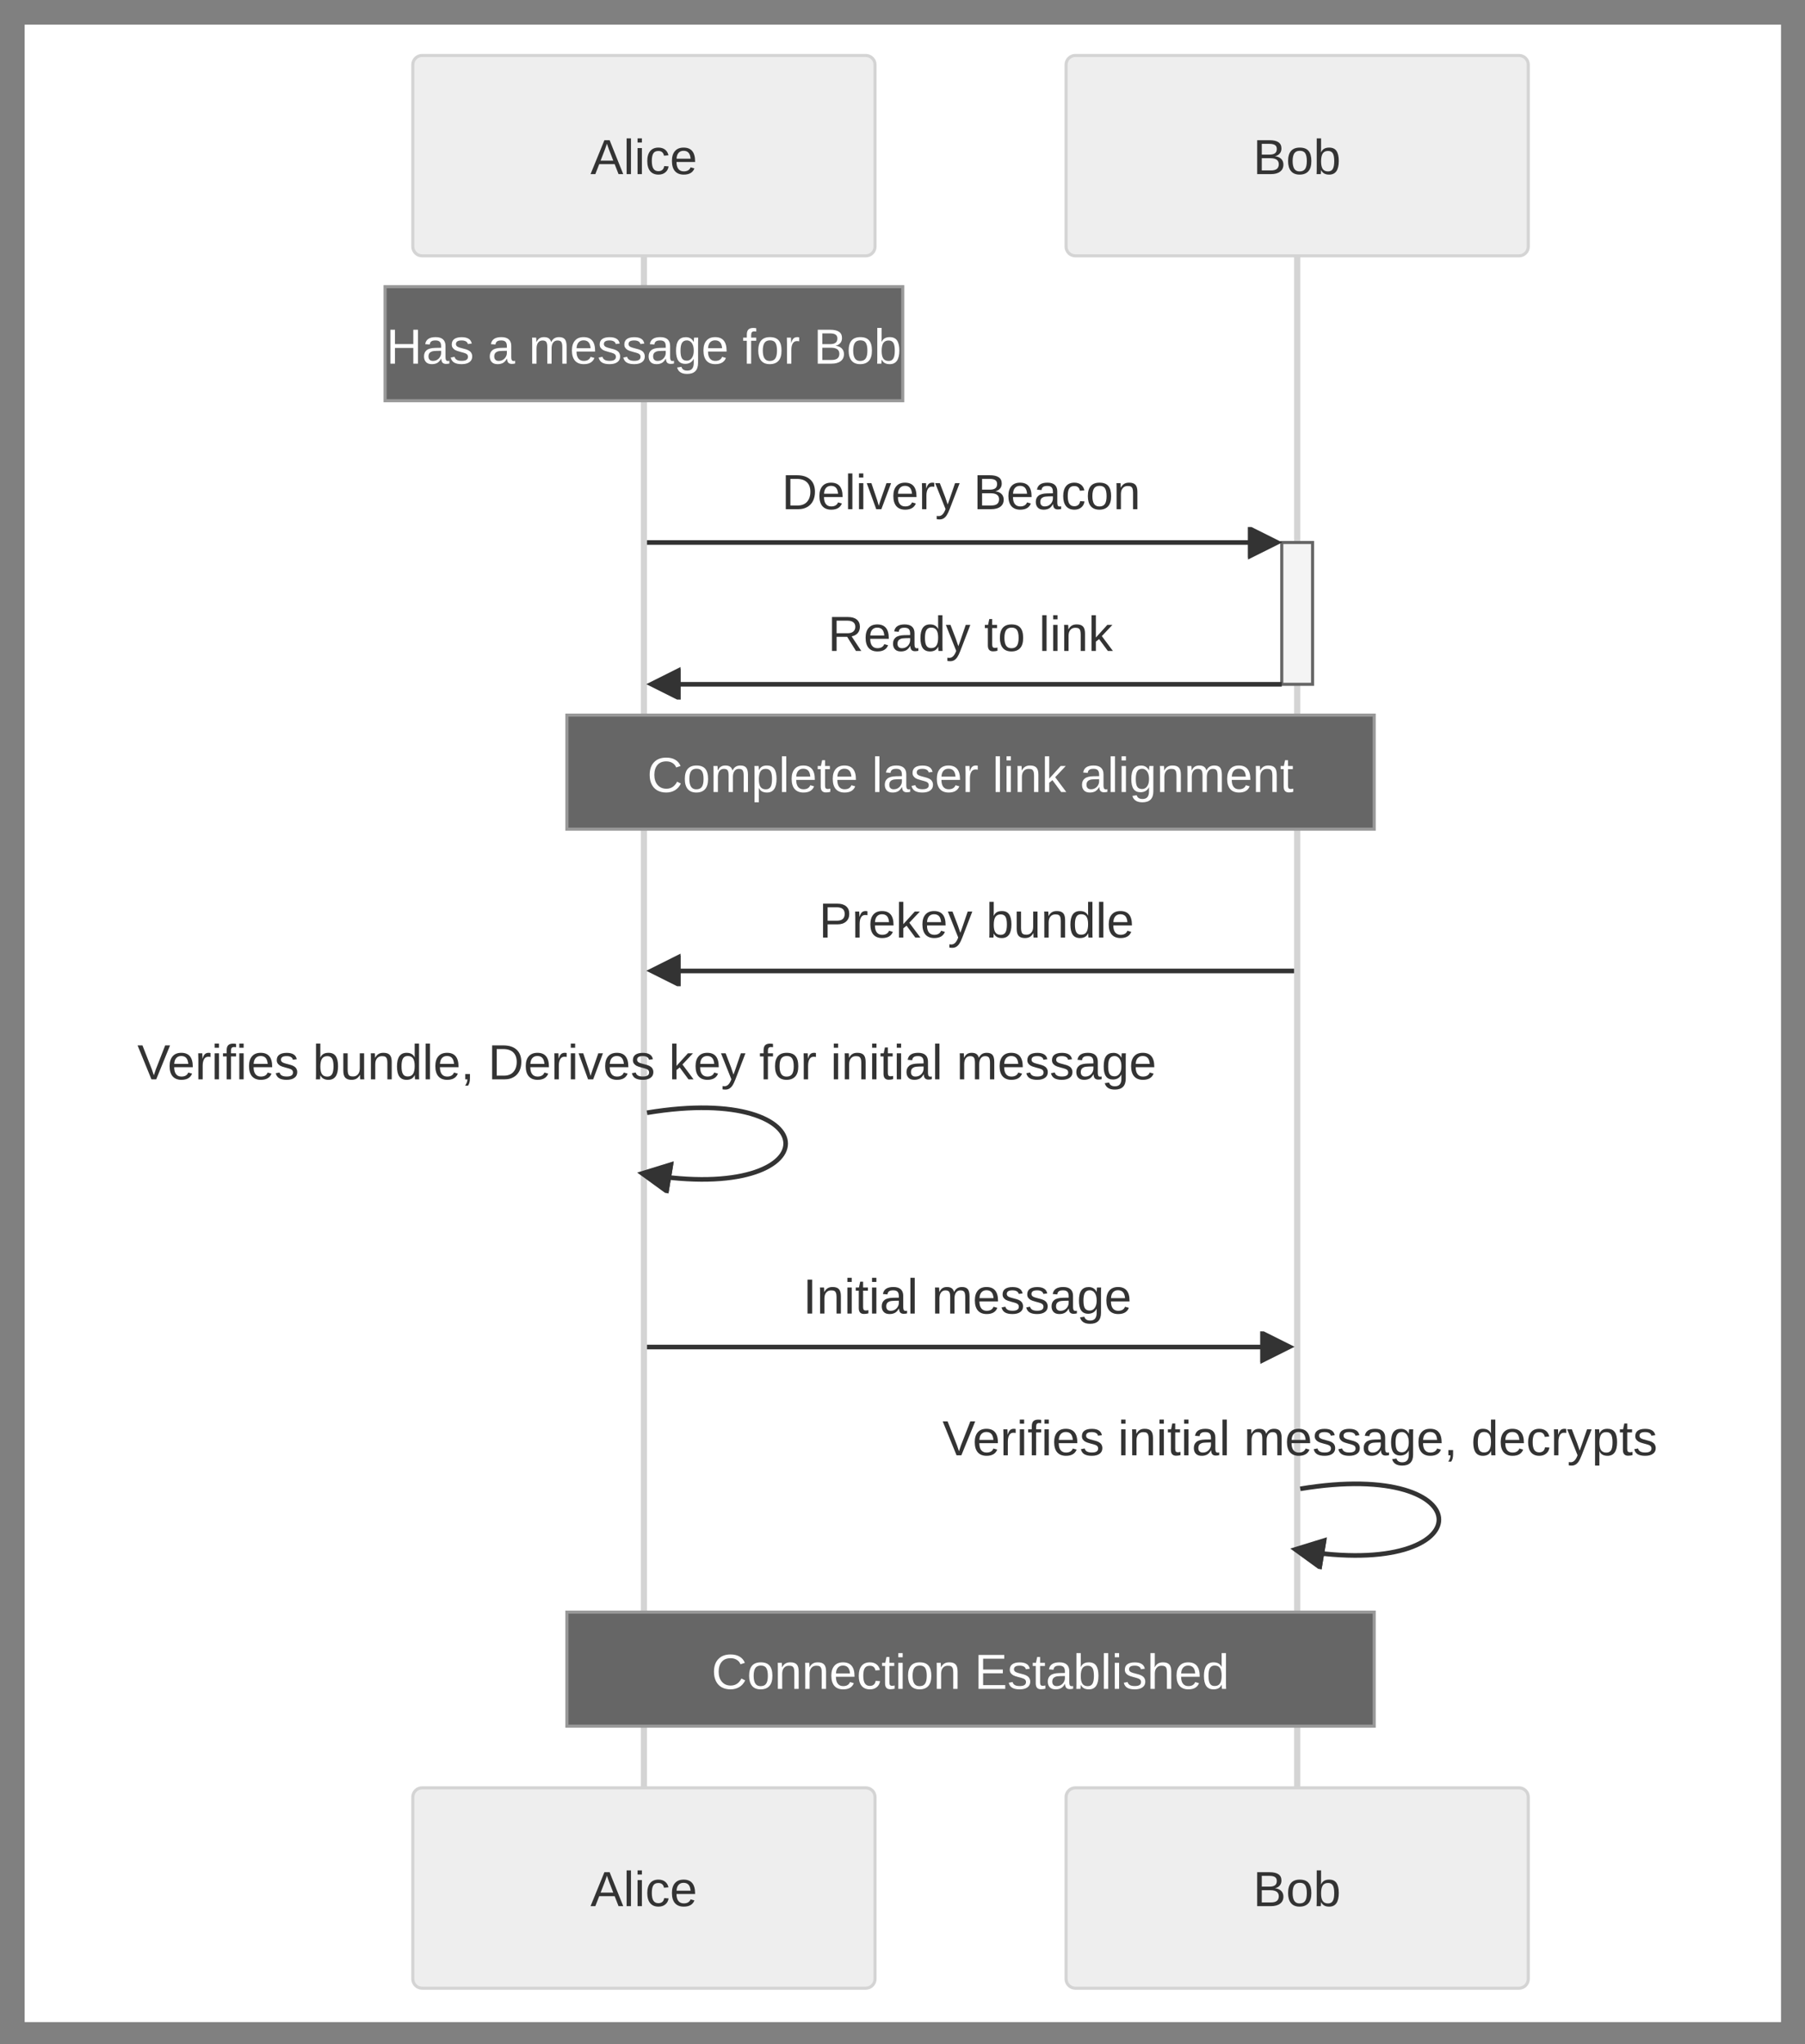 <svg xmlns="http://www.w3.org/2000/svg" xmlns:xlink="http://www.w3.org/1999/xlink" version="1.1" width="439.92pt" height="498pt" viewBox="0 0 439.92 498">
<rect x="0" y="0" width="439.92" height="498" fill="#808080" stroke="none"/>
<defs>
<clipPath id="clip_1">
<path transform="matrix(.24,0,0,.24,0,0)" d="M0 0H1833.333V2074.232H0Z" fill-rule="evenodd"/>
</clipPath>
<clipPath id="clip_2">
<path transform="matrix(.24,0,0,.24,0,0)" d="M25.028 25.028H1808.305V2052.332H25.028Z" fill-rule="evenodd"/>
</clipPath>
<path id="font_3_37" d="M.614 .194C.614 .133 .592 .085 .547 .051 .503 .017 .441 0 .361 0H.082V.688H.332C.493 .688 .574 .633 .574 .521 .574 .48 .563 .446 .54 .419 .517 .391 .485 .372 .443 .363 .498 .356 .54 .338 .57 .308 .599 .278 .614 .24 .614 .194M.48 .51C.48 .547 .468 .574 .442 .59 .417 .606 .38 .614 .332 .614H.175V.396H.332C.382 .396 .419 .405 .444 .424 .468 .442 .48 .471 .48 .51M.52 .201C.52 .282 .463 .323 .349 .323H.175V.075H.356C.413 .075 .455 .085 .481 .106 .507 .128 .52 .159 .52 .201Z"/>
<path id="font_3_82" d="M.514 .265C.514 .172 .494 .103 .453 .058 .412 .013 .353-.01 .276-.01 .199-.01 .14 .014 .101 .061 .062 .108 .042 .176 .042 .265 .042 .447 .121 .538 .279 .538 .36 .538 .419 .516 .457 .471 .495 .427 .514 .358 .514 .265M.422 .265C.422 .338 .411 .391 .389 .424 .368 .457 .331 .473 .28 .473 .229 .473 .192 .456 .169 .423 .146 .389 .134 .336 .134 .265 .134 .195 .146 .143 .168 .108 .191 .073 .226 .055 .275 .055 .328 .055 .365 .072 .388 .106 .411 .14 .422 .193 .422 .265Z"/>
<path id="font_3_69" d="M.514 .267C.514 .082 .449-.01 .32-.01 .28-.01 .247-.003 .22 .012 .193 .026 .172 .05 .155 .082H.154C.154 .072 .154 .057 .152 .036 .151 .015 .15 .003 .149 0H.064C.066 .018 .067 .054 .067 .109V.725H.155V.518C.155 .497 .155 .472 .153 .443H.155C.172 .477 .193 .501 .22 .516 .247 .531 .28 .538 .32 .538 .387 .538 .436 .516 .467 .471 .498 .426 .514 .358 .514 .267M.422 .264C.422 .338 .412 .39 .393 .422 .373 .454 .341 .47 .297 .47 .248 .47 .212 .453 .189 .419 .167 .386 .155 .332 .155 .258 .155 .189 .166 .138 .188 .105 .211 .072 .247 .055 .296 .055 .341 .055 .373 .072 .392 .104 .412 .137 .422 .19 .422 .264Z"/>
<path id="font_3_36" d="M.57 0 .491 .202H.178L.099 0H.002L.283 .688H.389L.665 0H.57M.334 .618 .33 .604C.322 .577 .31 .543 .294 .5L.206 .274H.463L.375 .501C.366 .524 .357 .549 .348 .578L.334 .618Z"/>
<path id="font_3_79" d="M.067 0V.725H.155V0H.067Z"/>
<path id="font_3_76" d="M.067 .641V.725H.155V.641H.067M.067 0V.528H.155V0H.067Z"/>
<path id="font_3_70" d="M.134 .267C.134 .196 .145 .144 .167 .11 .19 .076 .223 .06 .268 .06 .299 .06 .325 .068 .346 .085 .367 .102 .38 .128 .385 .163L.474 .157C.467 .106 .445 .066 .409 .036 .372 .005 .326-.01 .27-.01 .196-.01 .14 .014 .101 .06 .062 .107 .042 .175 .042 .265 .042 .354 .062 .421 .101 .468 .14 .515 .196 .538 .269 .538 .323 .538 .368 .524 .404 .496 .439 .468 .462 .43 .471 .381L.38 .374C.376 .403 .364 .426 .346 .443 .327 .461 .301 .469 .267 .469 .22 .469 .186 .454 .166 .423 .145 .392 .134 .34 .134 .267Z"/>
<path id="font_3_72" d="M.135 .246C.135 .185 .147 .139 .172 .106 .197 .073 .234 .056 .282 .056 .32 .056 .351 .064 .374 .079 .397 .095 .412 .114 .42 .138L.498 .116C.466 .032 .394-.01 .282-.01 .204-.01 .145 .014 .104 .06 .063 .107 .042 .176 .042 .268 .042 .355 .063 .422 .104 .468 .145 .515 .203 .538 .279 .538 .434 .538 .512 .445 .512 .258V.246H.135M.421 .313C.416 .369 .402 .409 .378 .435 .355 .46 .321 .473 .277 .473 .235 .473 .201 .459 .176 .431 .151 .402 .138 .363 .136 .313H.421Z"/>
<path id="font_3_43" d="M.547 0V.319H.175V0H.082V.688H.175V.397H.547V.688H.641V0H.547Z"/>
<path id="font_3_68" d="M.202-.01C.149-.01 .109 .004 .083 .032 .056 .06 .042 .099 .042 .147 .042 .202 .06 .244 .096 .273 .132 .303 .19 .318 .271 .32L.389 .322V.351C.389 .394 .38 .425 .362 .443 .344 .462 .315 .471 .276 .471 .236 .471 .208 .465 .19 .451 .172 .438 .161 .417 .158 .388L.066 .396C.081 .491 .152 .538 .278 .538 .344 .538 .394 .523 .428 .492 .461 .462 .478 .418 .478 .36V.133C.478 .107 .481 .087 .488 .074 .495 .061 .508 .054 .527 .054 .536 .054 .545 .055 .556 .058V.003C.534-.002 .511-.005 .488-.005 .456-.005 .432 .004 .417 .021 .402 .038 .394 .065 .392 .101H.389C.367 .061 .341 .032 .311 .015 .281-.001 .245-.01 .202-.01M.222 .056C.254 .056 .283 .063 .308 .078 .333 .093 .353 .113 .367 .138 .382 .164 .389 .19 .389 .217V.261L.293 .259C.252 .258 .22 .254 .199 .246 .178 .238 .161 .226 .15 .21 .139 .194 .133 .172 .133 .146 .133 .117 .141 .095 .156 .08 .171 .064 .194 .056 .222 .056Z"/>
<path id="font_3_86" d="M.464 .146C.464 .096 .445 .058 .407 .031 .37 .004 .317-.01 .25-.01 .184-.01 .133 .001 .097 .023 .062 .044 .039 .078 .028 .124L.105 .139C.113 .111 .128 .09 .152 .077 .175 .064 .208 .057 .25 .057 .294 .057 .327 .064 .347 .078 .368 .091 .378 .112 .378 .139 .378 .16 .371 .177 .357 .19 .343 .203 .319 .214 .288 .222L.225 .239C.174 .252 .138 .265 .117 .277 .096 .29 .079 .305 .067 .323 .055 .341 .049 .363 .049 .389 .049 .437 .066 .474 .1 .499 .135 .524 .185 .537 .25 .537 .309 .537 .355 .527 .389 .506 .424 .486 .445 .453 .455 .408L.375 .398C.371 .421 .358 .439 .336 .452 .315 .464 .286 .471 .25 .471 .211 .471 .181 .465 .163 .453 .144 .441 .134 .422 .134 .398 .134 .383 .138 .37 .146 .361 .154 .351 .165 .343 .181 .336 .196 .329 .228 .319 .277 .307 .324 .296 .357 .285 .378 .275 .398 .265 .415 .254 .427 .242 .438 .23 .448 .216 .454 .2 .461 .184 .464 .166 .464 .146Z"/>
<path id="font_3_3" d="M0 0Z"/>
<path id="font_3_80" d="M.375 0V.335C.375 .386 .368 .421 .354 .441 .34 .46 .315 .47 .278 .47 .241 .47 .211 .456 .189 .427 .168 .399 .157 .358 .157 .306V0H.069V.416C.069 .477 .068 .515 .066 .528H.149C.15 .527 .15 .522 .15 .515 .151 .508 .151 .5 .152 .49 .152 .481 .153 .464 .153 .438H.155C.174 .475 .195 .501 .22 .516 .244 .531 .274 .538 .309 .538 .349 .538 .381 .53 .404 .514 .427 .498 .444 .473 .453 .438H.454C.472 .473 .494 .499 .52 .515 .546 .53 .577 .538 .614 .538 .668 .538 .706 .524 .731 .495 .755 .466 .767 .418 .767 .352V0H.68V.335C.68 .386 .673 .421 .659 .441 .645 .46 .62 .47 .583 .47 .545 .47 .515 .456 .494 .427 .473 .399 .462 .359 .462 .306V0H.375Z"/>
<path id="font_3_74" d="M.268-.208C.21-.208 .164-.197 .13-.174 .096-.151 .074-.119 .064-.078L.152-.065C.158-.089 .171-.108 .191-.121 .211-.135 .237-.141 .27-.141 .358-.141 .401-.09 .401 .013V.098H.4C.384 .064 .361 .039 .332 .022 .303 .005 .269-.004 .23-.004 .166-.004 .118 .018 .088 .061 .057 .104 .042 .171 .042 .263 .042 .357 .058 .426 .091 .47 .124 .515 .174 .537 .24 .537 .278 .537 .31 .529 .338 .511 .365 .494 .386 .47 .401 .438H.402C.402 .448 .403 .465 .404 .489 .406 .513 .407 .526 .408 .528H.492C.49 .511 .489 .474 .489 .419V.015C.489-.134 .415-.208 .268-.208M.401 .264C.401 .307 .396 .344 .384 .376 .372 .407 .356 .431 .334 .447 .313 .463 .289 .472 .262 .472 .217 .472 .184 .455 .164 .423 .143 .39 .133 .337 .133 .264 .133 .192 .142 .14 .162 .108 .181 .077 .214 .061 .26 .061 .288 .061 .312 .069 .334 .085 .355 .102 .372 .125 .384 .156 .396 .186 .401 .222 .401 .264Z"/>
<path id="font_3_73" d="M.176 .464V0H.088V.464H.014V.528H.088V.588C.088 .636 .099 .671 .12 .692 .141 .713 .174 .724 .217 .724 .242 .724 .262 .722 .279 .718V.651C.265 .653 .252 .655 .24 .655 .218 .655 .201 .649 .191 .638 .181 .626 .176 .606 .176 .576V.528H.279V.464H.176Z"/>
<path id="font_3_85" d="M.069 0V.405C.069 .442 .068 .483 .066 .528H.149C.152 .468 .153 .432 .153 .42H.155C.169 .466 .185 .497 .204 .513 .222 .53 .248 .538 .281 .538 .292 .538 .304 .536 .316 .533V.453C.305 .456 .289 .458 .27 .458 .233 .458 .205 .442 .186 .41 .167 .379 .157 .334 .157 .275V0H.069Z"/>
<path id="font_3_38" d="M.387 .622C.311 .622 .251 .598 .209 .549 .167 .5 .146 .432 .146 .347 .146 .263 .168 .195 .212 .144 .256 .093 .315 .067 .391 .067 .487 .067 .559 .115 .608 .21L.684 .172C.656 .113 .616 .068 .565 .037 .513 .006 .454-.01 .386-.01 .317-.01 .257 .005 .206 .033 .156 .062 .117 .103 .091 .157 .064 .211 .051 .274 .051 .347 .051 .457 .08 .543 .14 .605 .199 .667 .281 .698 .386 .698 .459 .698 .52 .684 .569 .655 .618 .627 .655 .584 .678 .528L.589 .499C.573 .539 .548 .569 .512 .59 .477 .612 .435 .622 .387 .622Z"/>
<path id="font_3_83" d="M.514 .267C.514 .082 .449-.01 .32-.01 .238-.01 .184 .021 .156 .082H.153C.155 .08 .155 .052 .155-.001V-.208H.067V.42C.067 .475 .066 .511 .064 .528H.149C.15 .527 .15 .522 .151 .514 .152 .507 .152 .494 .153 .478 .154 .461 .154 .45 .154 .444H.156C.172 .476 .193 .5 .218 .515 .244 .531 .278 .538 .32 .538 .385 .538 .434 .516 .466 .473 .498 .429 .514 .36 .514 .267M.422 .265C.422 .339 .412 .391 .392 .423 .372 .454 .341 .47 .297 .47 .263 .47 .235 .463 .216 .448 .196 .434 .181 .411 .171 .38 .16 .348 .155 .308 .155 .258 .155 .189 .166 .137 .188 .105 .211 .072 .247 .055 .296 .055 .34 .055 .372 .071 .392 .103 .412 .135 .422 .189 .422 .265Z"/>
<path id="font_3_87" d="M.271 .004C.242-.004 .212-.008 .182-.008 .111-.008 .076 .032 .076 .112V.464H.015V.528H.08L.105 .646H.164V.528H.262V.464H.164V.131C.164 .105 .168 .088 .177 .077 .185 .067 .199 .062 .22 .062 .231 .062 .248 .064 .271 .069V.004Z"/>
<path id="font_3_81" d="M.403 0V.335C.403 .37 .399 .397 .393 .416 .386 .435 .375 .449 .36 .458 .345 .466 .323 .47 .294 .47 .252 .47 .218 .456 .194 .427 .169 .398 .157 .358 .157 .306V0H.069V.416C.069 .477 .068 .515 .066 .528H.149C.15 .527 .15 .522 .15 .515 .151 .508 .151 .5 .152 .49 .152 .481 .153 .464 .153 .438H.155C.175 .474 .198 .5 .225 .515 .251 .531 .284 .538 .324 .538 .382 .538 .424 .524 .451 .495 .478 .466 .491 .418 .491 .352V0H.403Z"/>
<path id="font_3_78" d="M.398 0 .22 .241 .155 .188V0H.067V.725H.155V.272L.387 .528H.49L.276 .301 .501 0H.398Z"/>
<path id="font_3_40" d="M.082 0V.688H.604V.612H.175V.392H.575V.316H.175V.076H.624V0H.082Z"/>
<path id="font_3_75" d="M.155 .438C.174 .472 .196 .498 .223 .514 .249 .53 .283 .538 .324 .538 .381 .538 .423 .524 .45 .495 .478 .467 .491 .419 .491 .352V0H.403V.335C.403 .372 .399 .4 .393 .418 .386 .436 .375 .449 .359 .458 .343 .466 .322 .47 .294 .47 .253 .47 .219 .456 .195 .427 .17 .399 .157 .36 .157 .312V0H.069V.725H.157V.536C.157 .516 .157 .496 .156 .475 .154 .453 .154 .441 .153 .438H.155Z"/>
<path id="font_3_71" d="M.401 .085C.385 .051 .363 .027 .336 .012 .309-.002 .276-.01 .236-.01 .17-.01 .121 .013 .089 .058 .058 .103 .042 .171 .042 .262 .042 .446 .107 .538 .236 .538 .276 .538 .31 .531 .336 .516 .363 .501 .385 .478 .401 .446H.402L.401 .505V.725H.489V.109C.489 .054 .49 .018 .492 0H.408C.407 .005 .406 .017 .405 .036 .403 .055 .403 .071 .403 .085H.401M.134 .265C.134 .191 .144 .138 .164 .106 .183 .074 .215 .058 .259 .058 .309 .058 .345 .075 .367 .11 .39 .144 .401 .198 .401 .271 .401 .34 .39 .392 .367 .424 .345 .457 .309 .473 .26 .473 .215 .473 .184 .457 .164 .424 .144 .391 .134 .338 .134 .265Z"/>
<path id="font_3_39" d="M.674 .351C.674 .28 .66 .218 .633 .165 .605 .112 .566 .071 .515 .043 .464 .014 .406 0 .339 0H.082V.688H.31C.426 .688 .516 .659 .579 .601 .643 .542 .674 .459 .674 .351M.581 .351C.581 .437 .557 .502 .51 .547 .464 .591 .396 .614 .308 .614H.175V.075H.329C.379 .075 .423 .086 .462 .108 .5 .13 .529 .162 .55 .204 .57 .245 .581 .295 .581 .351Z"/>
<path id="font_3_89" d="M.299 0H.195L.003 .528H.097L.213 .185C.218 .172 .229 .133 .247 .069L.264 .126 .283 .184 .403 .528H.497L.299 0Z"/>
<path id="font_3_92" d="M.093-.208C.069-.208 .049-.206 .033-.203V-.137C.045-.139 .059-.14 .074-.14 .128-.14 .172-.099 .204-.019L.212 .002 .002 .528H.096L.208 .236C.209 .232 .211 .226 .213 .22 .216 .214 .223 .192 .235 .156 .248 .12 .254 .1 .255 .096L.29 .192 .405 .528H.498L.295 0C.273-.056 .253-.098 .234-.126 .215-.154 .194-.174 .171-.188 .148-.201 .122-.208 .093-.208Z"/>
<clipPath id="clip_4">
<path transform="matrix(.24,0,0,.24,0,0)" d="M1267.378 534.983H1304.92V572.526H1267.378Z" fill-rule="evenodd"/>
</clipPath>
<clipPath id="clip_5">
<path transform="matrix(.24,0,0,.24,0,0)" d="M25.028 25.028H1808.305V2052.332H25.028Z" fill-rule="evenodd"/>
</clipPath>
<path id="font_3_53" d="M.568 0 .39 .286H.175V0H.082V.688H.406C.483 .688 .543 .671 .585 .636 .627 .602 .648 .553 .648 .491 .648 .44 .634 .397 .604 .362 .574 .328 .533 .306 .48 .296L.676 0H.568M.555 .49C.555 .531 .541 .561 .514 .582 .487 .603 .448 .614 .396 .614H.175V.359H.4C.45 .359 .488 .371 .514 .394 .541 .417 .555 .449 .555 .49Z"/>
<clipPath id="clip_6">
<path transform="matrix(.24,0,0,.24,0,0)" d="M0 0H1833.333V2074.232H0Z"/>
</clipPath>
<clipPath id="clip_7">
<path transform="matrix(.24,0,0,.24,0,0)" d="M25.028 25.028H1808.305V2052.332H25.028Z"/>
</clipPath>
<clipPath id="clip_8">
<path transform="matrix(.24,0,0,.24,0,0)" d="M653.555 672.639H691.098V710.182H653.555Z"/>
</clipPath>
<clipPath id="clip_9">
<path transform="matrix(.24,0,0,.24,0,0)" d="M25.028 25.028H1808.305V2052.332H25.028Z" fill-rule="evenodd"/>
</clipPath>
<path id="font_3_51" d="M.614 .481C.614 .416 .593 .364 .551 .326 .508 .287 .45 .268 .377 .268H.175V0H.082V.688H.372C.449 .688 .508 .67 .551 .634 .593 .598 .614 .547 .614 .481M.521 .48C.521 .569 .467 .614 .36 .614H.175V.342H.364C.468 .342 .521 .388 .521 .48Z"/>
<path id="font_3_88" d="M.153 .528V.193C.153 .159 .157 .132 .164 .112 .17 .093 .181 .079 .196 .071 .211 .062 .233 .058 .262 .058 .305 .058 .338 .073 .362 .102 .387 .131 .399 .171 .399 .222V.528H.487V.113C.487 .051 .488 .014 .49 0H.407C.406 .002 .406 .006 .406 .013 .405 .02 .405 .029 .405 .038 .404 .047 .403 .065 .403 .09H.401C.381 .054 .358 .028 .331 .013 .305-.002 .272-.01 .232-.01 .174-.01 .132 .005 .105 .033 .078 .062 .065 .11 .065 .176V.528H.153Z"/>
<clipPath id="clip_10">
<path transform="matrix(.24,0,0,.24,0,0)" d="M0 0H1833.333V2074.232H0Z"/>
</clipPath>
<clipPath id="clip_11">
<path transform="matrix(.24,0,0,.24,0,0)" d="M25.028 25.028H1808.305V2052.332H25.028Z"/>
</clipPath>
<clipPath id="clip_12">
<path transform="matrix(.24,0,0,.24,0,0)" d="M653.555 963.595H691.098V1001.138H653.555Z"/>
</clipPath>
<clipPath id="clip_13">
<path transform="matrix(.24,0,0,.24,0,0)" d="M25.028 25.028H1808.305V2052.332H25.028Z" fill-rule="evenodd"/>
</clipPath>
<path id="font_3_57" d="M.382 0H.285L.004 .688H.103L.293 .204 .334 .082 .375 .204 .564 .688H.663L.382 0Z"/>
<path id="font_3_15" d="M.188 .107V.025C.188-.009 .185-.038 .179-.061 .173-.085 .163-.107 .15-.128H.09C.12-.084 .136-.041 .136 0H.093V.107H.188Z"/>
<clipPath id="clip_14">
<path transform="matrix(.24,0,0,.24,0,0)" d="M0 0H1833.333V2074.232H0Z"/>
</clipPath>
<clipPath id="clip_15">
<path transform="matrix(.24,0,0,.24,0,0)" d="M25.028 25.028H1808.305V2052.332H25.028Z"/>
</clipPath>
<clipPath id="clip_16">
<path transform="matrix(.24,0,0,.24,0,0)" d="M678.804 1211.473 641.772 1205.301 647.944 1168.269 684.976 1174.441 678.804 1211.473Z"/>
</clipPath>
<clipPath id="clip_17">
<path transform="matrix(.24,0,0,.24,0,0)" d="M25.028 25.028H1808.305V2052.332H25.028Z" fill-rule="evenodd"/>
</clipPath>
<path id="font_3_44" d="M.092 0V.688H.186V0H.092Z"/>
<clipPath id="clip_18">
<path transform="matrix(.24,0,0,.24,0,0)" d="M1279.892 1351.536H1317.435V1389.078H1279.892Z" fill-rule="evenodd"/>
</clipPath>
<clipPath id="clip_19">
<path transform="matrix(.24,0,0,.24,0,0)" d="M25.028 25.028H1808.305V2052.332H25.028Z" fill-rule="evenodd"/>
</clipPath>
<clipPath id="clip_20">
<path transform="matrix(.24,0,0,.24,0,0)" d="M0 0H1833.333V2074.232H0Z"/>
</clipPath>
<clipPath id="clip_21">
<path transform="matrix(.24,0,0,.24,0,0)" d="M25.028 25.028H1808.305V2052.332H25.028Z"/>
</clipPath>
<clipPath id="clip_22">
<path transform="matrix(.24,0,0,.24,0,0)" d="M1342.058 1593.156 1305.026 1586.984 1311.198 1549.952 1348.23 1556.124 1342.058 1593.156Z"/>
</clipPath>
</defs>
<g clip-path="url(#clip_1)">
<path transform="matrix(.751,0,0,.751,6.007,6.007)" d="M0 0H570V648H0Z" fill="#ffffff"/>
</g>
<g clip-path="url(#clip_2)">
<path transform="matrix(.751,0,0,.751,100.614,13.515)" d="M215 562H359C359.398 562 359.781 562.076 360.148 562.228 360.516 562.381 360.84 562.597 361.121 562.879 361.403 563.16 361.619 563.484 361.772 563.852 361.924 564.219 362 564.602 362 565V624C362 624.398 361.924 624.78 361.772 625.148 361.619 625.515 361.403 625.84 361.121 626.121 360.84 626.403 360.516 626.619 360.148 626.772 359.781 626.924 359.398 627 359 627H215C214.602 627 214.219 626.924 213.852 626.772 213.484 626.619 213.16 626.403 212.879 626.121 212.597 625.84 212.381 625.515 212.228 625.148 212.076 624.78 212 624.398 212 624V565C212 564.602 212.076 564.219 212.228 563.852 212.381 563.484 212.597 563.16 212.879 562.879 213.16 562.597 213.484 562.381 213.852 562.228 214.219 562.076 214.602 562 215 562Z" fill="#eeeeee"/>
<path transform="matrix(.751,0,0,.751,100.614,13.515)" stroke-width="1" stroke-linecap="butt" stroke-miterlimit="4" stroke-linejoin="miter" fill="none" stroke="#d4d4d4" d="M215 562H359C359.398 562 359.781 562.076 360.148 562.228 360.516 562.381 360.84 562.597 361.121 562.879 361.403 563.16 361.619 563.484 361.772 563.852 361.924 564.219 362 564.602 362 565V624C362 624.398 361.924 624.78 361.772 625.148 361.619 625.515 361.403 625.84 361.121 626.121 360.84 626.403 360.516 626.619 360.148 626.772 359.781 626.924 359.398 627 359 627H215C214.602 627 214.219 626.924 213.852 626.772 213.484 626.619 213.16 626.403 212.879 626.121 212.597 625.84 212.381 625.515 212.228 625.148 212.076 624.78 212 624.398 212 624V565C212 564.602 212.076 564.219 212.228 563.852 212.381 563.484 212.597 563.16 212.879 562.879 213.16 562.597 213.484 562.381 213.852 562.228 214.219 562.076 214.602 562 215 562Z"/>
<use data-text="B" xlink:href="#font_3_37" transform="matrix(12.014,0,0,-12.014,305.421,464.403)" fill="#333333"/>
<use data-text="o" xlink:href="#font_3_82" transform="matrix(12.014,0,0,-12.014,313.434,464.403)" fill="#333333"/>
<use data-text="b" xlink:href="#font_3_69" transform="matrix(12.014,0,0,-12.014,320.114,464.403)" fill="#333333"/>
<path transform="matrix(.751,0,0,.751,100.614,13.515)" d="M3 562H147C147.398 562 147.78 562.076 148.148 562.228 148.516 562.381 148.84 562.597 149.121 562.879 149.403 563.16 149.619 563.484 149.772 563.852 149.924 564.219 150 564.602 150 565V624C150 624.398 149.924 624.78 149.772 625.148 149.619 625.515 149.403 625.84 149.121 626.121 148.84 626.403 148.516 626.619 148.148 626.772 147.78 626.924 147.398 627 147 627H3C2.602 627 2.219 626.924 1.852 626.772 1.484 626.619 1.16 626.403 .879 626.121 .597 625.84 .381 625.515 .228 625.148 .076 624.78 0 624.398 0 624V565C0 564.602 .076 564.219 .228 563.852 .381 563.484 .597 563.16 .879 562.879 1.16 562.597 1.484 562.381 1.852 562.228 2.219 562.076 2.602 562 3 562Z" fill="#eeeeee"/>
<path transform="matrix(.751,0,0,.751,100.614,13.515)" stroke-width="1" stroke-linecap="butt" stroke-miterlimit="4" stroke-linejoin="miter" fill="none" stroke="#d4d4d4" d="M3 562H147C147.398 562 147.78 562.076 148.148 562.228 148.516 562.381 148.84 562.597 149.121 562.879 149.403 563.16 149.619 563.484 149.772 563.852 149.924 564.219 150 564.602 150 565V624C150 624.398 149.924 624.78 149.772 625.148 149.619 625.515 149.403 625.84 149.121 626.121 148.84 626.403 148.516 626.619 148.148 626.772 147.78 626.924 147.398 627 147 627H3C2.602 627 2.219 626.924 1.852 626.772 1.484 626.619 1.16 626.403 .879 626.121 .597 625.84 .381 625.515 .228 625.148 .076 624.78 0 624.398 0 624V565C0 564.602 .076 564.219 .228 563.852 .381 563.484 .597 563.16 .879 562.879 1.16 562.597 1.484 562.381 1.852 562.228 2.219 562.076 2.602 562 3 562Z"/>
<use data-text="A" xlink:href="#font_3_36" transform="matrix(12.014,0,0,-12.014,143.906,464.403)" fill="#333333"/>
<use data-text="l" xlink:href="#font_3_79" transform="matrix(12.014,0,0,-12.014,151.919,464.403)" fill="#333333"/>
<use data-text="i" xlink:href="#font_3_76" transform="matrix(12.014,0,0,-12.014,154.586,464.403)" fill="#333333"/>
<use data-text="c" xlink:href="#font_3_70" transform="matrix(12.014,0,0,-12.014,157.253,464.403)" fill="#333333"/>
<use data-text="e" xlink:href="#font_3_72" transform="matrix(12.014,0,0,-12.014,163.26,464.403)" fill="#333333"/>
<path transform="matrix(.751,0,0,.751,100.614,13.515)" stroke-width="2" stroke-linecap="butt" stroke-miterlimit="4" stroke-linejoin="miter" fill="none" stroke="#d4d4d4" d="M287 5V562"/>
<path transform="matrix(.751,0,0,.751,100.614,13.515)" d="M215 0H359C359.398 0 359.781 .076 360.148 .228 360.516 .381 360.84 .597 361.121 .879 361.403 1.16 361.619 1.484 361.772 1.852 361.924 2.219 362 2.602 362 3V62C362 62.398 361.924 62.781 361.772 63.148 361.619 63.516 361.403 63.84 361.121 64.121 360.84 64.403 360.516 64.619 360.148 64.772 359.781 64.924 359.398 65 359 65H215C214.602 65 214.219 64.924 213.852 64.772 213.484 64.619 213.16 64.403 212.879 64.121 212.597 63.84 212.381 63.516 212.228 63.148 212.076 62.781 212 62.398 212 62V3C212 2.602 212.076 2.219 212.228 1.852 212.381 1.484 212.597 1.16 212.879 .879 213.16 .597 213.484 .381 213.852 .228 214.219 .076 214.602 0 215 0Z" fill="#eeeeee"/>
<path transform="matrix(.751,0,0,.751,100.614,13.515)" stroke-width="1" stroke-linecap="butt" stroke-miterlimit="4" stroke-linejoin="miter" fill="none" stroke="#d4d4d4" d="M215 0H359C359.398 0 359.781 .076 360.148 .228 360.516 .381 360.84 .597 361.121 .879 361.403 1.16 361.619 1.484 361.772 1.852 361.924 2.219 362 2.602 362 3V62C362 62.398 361.924 62.781 361.772 63.148 361.619 63.516 361.403 63.84 361.121 64.121 360.84 64.403 360.516 64.619 360.148 64.772 359.781 64.924 359.398 65 359 65H215C214.602 65 214.219 64.924 213.852 64.772 213.484 64.619 213.16 64.403 212.879 64.121 212.597 63.84 212.381 63.516 212.228 63.148 212.076 62.781 212 62.398 212 62V3C212 2.602 212.076 2.219 212.228 1.852 212.381 1.484 212.597 1.16 212.879 .879 213.16 .597 213.484 .381 213.852 .228 214.219 .076 214.602 0 215 0Z"/>
<use data-text="B" xlink:href="#font_3_37" transform="matrix(12.014,0,0,-12.014,305.421,42.423)" fill="#333333"/>
<use data-text="o" xlink:href="#font_3_82" transform="matrix(12.014,0,0,-12.014,313.434,42.423)" fill="#333333"/>
<use data-text="b" xlink:href="#font_3_69" transform="matrix(12.014,0,0,-12.014,320.114,42.423)" fill="#333333"/>
<path transform="matrix(.751,0,0,.751,100.614,13.515)" stroke-width="2" stroke-linecap="butt" stroke-miterlimit="4" stroke-linejoin="miter" fill="none" stroke="#d4d4d4" d="M75 5V562"/>
<path transform="matrix(.751,0,0,.751,100.614,13.515)" d="M3 0H147C147.398 0 147.78 .076 148.148 .228 148.516 .381 148.84 .597 149.121 .879 149.403 1.16 149.619 1.484 149.772 1.852 149.924 2.219 150 2.602 150 3V62C150 62.398 149.924 62.781 149.772 63.148 149.619 63.516 149.403 63.84 149.121 64.121 148.84 64.403 148.516 64.619 148.148 64.772 147.78 64.924 147.398 65 147 65H3C2.602 65 2.219 64.924 1.852 64.772 1.484 64.619 1.16 64.403 .879 64.121 .597 63.84 .381 63.516 .228 63.148 .076 62.781 0 62.398 0 62V3C0 2.602 .076 2.219 .228 1.852 .381 1.484 .597 1.16 .879 .879 1.16 .597 1.484 .381 1.852 .228 2.219 .076 2.602 0 3 0Z" fill="#eeeeee"/>
<path transform="matrix(.751,0,0,.751,100.614,13.515)" stroke-width="1" stroke-linecap="butt" stroke-miterlimit="4" stroke-linejoin="miter" fill="none" stroke="#d4d4d4" d="M3 0H147C147.398 0 147.78 .076 148.148 .228 148.516 .381 148.84 .597 149.121 .879 149.403 1.16 149.619 1.484 149.772 1.852 149.924 2.219 150 2.602 150 3V62C150 62.398 149.924 62.781 149.772 63.148 149.619 63.516 149.403 63.84 149.121 64.121 148.84 64.403 148.516 64.619 148.148 64.772 147.78 64.924 147.398 65 147 65H3C2.602 65 2.219 64.924 1.852 64.772 1.484 64.619 1.16 64.403 .879 64.121 .597 63.84 .381 63.516 .228 63.148 .076 62.781 0 62.398 0 62V3C0 2.602 .076 2.219 .228 1.852 .381 1.484 .597 1.16 .879 .879 1.16 .597 1.484 .381 1.852 .228 2.219 .076 2.602 0 3 0Z"/>
<use data-text="A" xlink:href="#font_3_36" transform="matrix(12.014,0,0,-12.014,143.906,42.423)" fill="#333333"/>
<use data-text="l" xlink:href="#font_3_79" transform="matrix(12.014,0,0,-12.014,151.919,42.423)" fill="#333333"/>
<use data-text="i" xlink:href="#font_3_76" transform="matrix(12.014,0,0,-12.014,154.586,42.423)" fill="#333333"/>
<use data-text="c" xlink:href="#font_3_70" transform="matrix(12.014,0,0,-12.014,157.253,42.423)" fill="#333333"/>
<use data-text="e" xlink:href="#font_3_72" transform="matrix(12.014,0,0,-12.014,163.26,42.423)" fill="#333333"/>
<path transform="matrix(.751,0,0,.751,100.614,13.515)" d="M-9 75H159V112H-9Z" fill="#666666"/>
<path transform="matrix(.751,0,0,.751,100.614,13.515)" stroke-width="1" stroke-linecap="butt" stroke-miterlimit="4" stroke-linejoin="miter" fill="none" stroke="#999999" d="M-9 75H159V112H-9Z"/>
<use data-text="H" xlink:href="#font_3_43" transform="matrix(12.014,0,0,-12.014,94.162,88.601)" fill="#ffffff"/>
<use data-text="a" xlink:href="#font_3_68" transform="matrix(12.014,0,0,-12.014,102.836,88.601)" fill="#ffffff"/>
<use data-text="s" xlink:href="#font_3_86" transform="matrix(12.014,0,0,-12.014,109.515,88.601)" fill="#ffffff"/>
<use data-text=" " xlink:href="#font_3_3" transform="matrix(12.014,0,0,-12.014,115.522,88.601)" fill="#ffffff"/>
<use data-text="a" xlink:href="#font_3_68" transform="matrix(12.014,0,0,-12.014,118.862,88.601)" fill="#ffffff"/>
<use data-text=" " xlink:href="#font_3_3" transform="matrix(12.014,0,0,-12.014,125.541,88.601)" fill="#ffffff"/>
<use data-text="m" xlink:href="#font_3_80" transform="matrix(12.014,0,0,-12.014,128.881,88.601)" fill="#ffffff"/>
<use data-text="e" xlink:href="#font_3_72" transform="matrix(12.014,0,0,-12.014,138.889,88.601)" fill="#ffffff"/>
<use data-text="s" xlink:href="#font_3_86" transform="matrix(12.014,0,0,-12.014,145.568,88.601)" fill="#ffffff"/>
<use data-text="s" xlink:href="#font_3_86" transform="matrix(12.014,0,0,-12.014,151.575,88.601)" fill="#ffffff"/>
<use data-text="a" xlink:href="#font_3_68" transform="matrix(12.014,0,0,-12.014,157.582,88.601)" fill="#ffffff"/>
<use data-text="g" xlink:href="#font_3_74" transform="matrix(12.014,0,0,-12.014,164.261,88.601)" fill="#ffffff"/>
<use data-text="e" xlink:href="#font_3_72" transform="matrix(12.014,0,0,-12.014,170.941,88.601)" fill="#ffffff"/>
<use data-text=" " xlink:href="#font_3_3" transform="matrix(12.014,0,0,-12.014,177.621,88.601)" fill="#ffffff"/>
<use data-text="f" xlink:href="#font_3_73" transform="matrix(12.014,0,0,-12.014,180.96,88.601)" fill="#ffffff"/>
<use data-text="o" xlink:href="#font_3_82" transform="matrix(12.014,0,0,-12.014,184.3,88.601)" fill="#ffffff"/>
<use data-text="r" xlink:href="#font_3_85" transform="matrix(12.014,0,0,-12.014,190.98,88.601)" fill="#ffffff"/>
<use data-text=" " xlink:href="#font_3_3" transform="matrix(12.014,0,0,-12.014,194.98,88.601)" fill="#ffffff"/>
<use data-text="B" xlink:href="#font_3_37" transform="matrix(12.014,0,0,-12.014,198.32,88.601)" fill="#ffffff"/>
<use data-text="o" xlink:href="#font_3_82" transform="matrix(12.014,0,0,-12.014,206.333,88.601)" fill="#ffffff"/>
<use data-text="b" xlink:href="#font_3_69" transform="matrix(12.014,0,0,-12.014,213.013,88.601)" fill="#ffffff"/>
<path transform="matrix(.751,0,0,.751,100.614,13.515)" d="M282 158H292V204H282Z" fill="#f4f4f4"/>
<path transform="matrix(.751,0,0,.751,100.614,13.515)" stroke-width="1" stroke-linecap="butt" stroke-miterlimit="4" stroke-linejoin="miter" fill="none" stroke="#666666" d="M282 158H292V204H282Z"/>
<path transform="matrix(.751,0,0,.751,100.614,13.515)" d="M50 214H312V251H50Z" fill="#666666"/>
<path transform="matrix(.751,0,0,.751,100.614,13.515)" stroke-width="1" stroke-linecap="butt" stroke-miterlimit="4" stroke-linejoin="miter" fill="none" stroke="#999999" d="M50 214H312V251H50Z"/>
<use data-text="C" xlink:href="#font_3_38" transform="matrix(12.014,0,0,-12.014,157.726,192.969)" fill="#ffffff"/>
<use data-text="o" xlink:href="#font_3_82" transform="matrix(12.014,0,0,-12.014,166.4,192.969)" fill="#ffffff"/>
<use data-text="m" xlink:href="#font_3_80" transform="matrix(12.014,0,0,-12.014,173.08,192.969)" fill="#ffffff"/>
<use data-text="p" xlink:href="#font_3_83" transform="matrix(12.014,0,0,-12.014,183.087,192.969)" fill="#ffffff"/>
<use data-text="l" xlink:href="#font_3_79" transform="matrix(12.014,0,0,-12.014,189.767,192.969)" fill="#ffffff"/>
<use data-text="e" xlink:href="#font_3_72" transform="matrix(12.014,0,0,-12.014,192.434,192.969)" fill="#ffffff"/>
<use data-text="t" xlink:href="#font_3_87" transform="matrix(12.014,0,0,-12.014,199.113,192.969)" fill="#ffffff"/>
<use data-text="e" xlink:href="#font_3_72" transform="matrix(12.014,0,0,-12.014,202.453,192.969)" fill="#ffffff"/>
<use data-text=" " xlink:href="#font_3_3" transform="matrix(12.014,0,0,-12.014,209.132,192.969)" fill="#ffffff"/>
<use data-text="l" xlink:href="#font_3_79" transform="matrix(12.014,0,0,-12.014,212.472,192.969)" fill="#ffffff"/>
<use data-text="a" xlink:href="#font_3_68" transform="matrix(12.014,0,0,-12.014,215.139,192.969)" fill="#ffffff"/>
<use data-text="s" xlink:href="#font_3_86" transform="matrix(12.014,0,0,-12.014,221.819,192.969)" fill="#ffffff"/>
<use data-text="e" xlink:href="#font_3_72" transform="matrix(12.014,0,0,-12.014,227.826,192.969)" fill="#ffffff"/>
<use data-text="r" xlink:href="#font_3_85" transform="matrix(12.014,0,0,-12.014,234.505,192.969)" fill="#ffffff"/>
<use data-text=" " xlink:href="#font_3_3" transform="matrix(12.014,0,0,-12.014,238.506,192.969)" fill="#ffffff"/>
<use data-text="l" xlink:href="#font_3_79" transform="matrix(12.014,0,0,-12.014,241.846,192.969)" fill="#ffffff"/>
<use data-text="i" xlink:href="#font_3_76" transform="matrix(12.014,0,0,-12.014,244.513,192.969)" fill="#ffffff"/>
<use data-text="n" xlink:href="#font_3_81" transform="matrix(12.014,0,0,-12.014,247.18,192.969)" fill="#ffffff"/>
<use data-text="k" xlink:href="#font_3_78" transform="matrix(12.014,0,0,-12.014,253.859,192.969)" fill="#ffffff"/>
<use data-text=" " xlink:href="#font_3_3" transform="matrix(12.014,0,0,-12.014,259.866,192.969)" fill="#ffffff"/>
<use data-text="a" xlink:href="#font_3_68" transform="matrix(12.014,0,0,-12.014,263.206,192.969)" fill="#ffffff"/>
<use data-text="l" xlink:href="#font_3_79" transform="matrix(12.014,0,0,-12.014,269.886,192.969)" fill="#ffffff"/>
<use data-text="i" xlink:href="#font_3_76" transform="matrix(12.014,0,0,-12.014,272.553,192.969)" fill="#ffffff"/>
<use data-text="g" xlink:href="#font_3_74" transform="matrix(12.014,0,0,-12.014,275.22,192.969)" fill="#ffffff"/>
<use data-text="n" xlink:href="#font_3_81" transform="matrix(12.014,0,0,-12.014,281.899,192.969)" fill="#ffffff"/>
<use data-text="m" xlink:href="#font_3_80" transform="matrix(12.014,0,0,-12.014,288.579,192.969)" fill="#ffffff"/>
<use data-text="e" xlink:href="#font_3_72" transform="matrix(12.014,0,0,-12.014,298.586,192.969)" fill="#ffffff"/>
<use data-text="n" xlink:href="#font_3_81" transform="matrix(12.014,0,0,-12.014,305.266,192.969)" fill="#ffffff"/>
<use data-text="t" xlink:href="#font_3_87" transform="matrix(12.014,0,0,-12.014,311.945,192.969)" fill="#ffffff"/>
<path transform="matrix(.751,0,0,.751,100.614,13.515)" d="M50 505H312V542H50Z" fill="#666666"/>
<path transform="matrix(.751,0,0,.751,100.614,13.515)" stroke-width="1" stroke-linecap="butt" stroke-miterlimit="4" stroke-linejoin="miter" fill="none" stroke="#999999" d="M50 505H312V542H50Z"/>
<use data-text="C" xlink:href="#font_3_38" transform="matrix(12.014,0,0,-12.014,173.4,411.468)" fill="#ffffff"/>
<use data-text="o" xlink:href="#font_3_82" transform="matrix(12.014,0,0,-12.014,182.074,411.468)" fill="#ffffff"/>
<use data-text="n" xlink:href="#font_3_81" transform="matrix(12.014,0,0,-12.014,188.754,411.468)" fill="#ffffff"/>
<use data-text="n" xlink:href="#font_3_81" transform="matrix(12.014,0,0,-12.014,195.433,411.468)" fill="#ffffff"/>
<use data-text="e" xlink:href="#font_3_72" transform="matrix(12.014,0,0,-12.014,202.113,411.468)" fill="#ffffff"/>
<use data-text="c" xlink:href="#font_3_70" transform="matrix(12.014,0,0,-12.014,208.792,411.468)" fill="#ffffff"/>
<use data-text="t" xlink:href="#font_3_87" transform="matrix(12.014,0,0,-12.014,214.799,411.468)" fill="#ffffff"/>
<use data-text="i" xlink:href="#font_3_76" transform="matrix(12.014,0,0,-12.014,218.139,411.468)" fill="#ffffff"/>
<use data-text="o" xlink:href="#font_3_82" transform="matrix(12.014,0,0,-12.014,220.806,411.468)" fill="#ffffff"/>
<use data-text="n" xlink:href="#font_3_81" transform="matrix(12.014,0,0,-12.014,227.486,411.468)" fill="#ffffff"/>
<use data-text=" " xlink:href="#font_3_3" transform="matrix(12.014,0,0,-12.014,234.165,411.468)" fill="#ffffff"/>
<use data-text="E" xlink:href="#font_3_40" transform="matrix(12.014,0,0,-12.014,237.505,411.468)" fill="#ffffff"/>
<use data-text="s" xlink:href="#font_3_86" transform="matrix(12.014,0,0,-12.014,245.518,411.468)" fill="#ffffff"/>
<use data-text="t" xlink:href="#font_3_87" transform="matrix(12.014,0,0,-12.014,251.525,411.468)" fill="#ffffff"/>
<use data-text="a" xlink:href="#font_3_68" transform="matrix(12.014,0,0,-12.014,254.865,411.468)" fill="#ffffff"/>
<use data-text="b" xlink:href="#font_3_69" transform="matrix(12.014,0,0,-12.014,261.544,411.468)" fill="#ffffff"/>
<use data-text="l" xlink:href="#font_3_79" transform="matrix(12.014,0,0,-12.014,268.224,411.468)" fill="#ffffff"/>
<use data-text="i" xlink:href="#font_3_76" transform="matrix(12.014,0,0,-12.014,270.891,411.468)" fill="#ffffff"/>
<use data-text="s" xlink:href="#font_3_86" transform="matrix(12.014,0,0,-12.014,273.558,411.468)" fill="#ffffff"/>
<use data-text="h" xlink:href="#font_3_75" transform="matrix(12.014,0,0,-12.014,279.565,411.468)" fill="#ffffff"/>
<use data-text="e" xlink:href="#font_3_72" transform="matrix(12.014,0,0,-12.014,286.244,411.468)" fill="#ffffff"/>
<use data-text="d" xlink:href="#font_3_71" transform="matrix(12.014,0,0,-12.014,292.924,411.468)" fill="#ffffff"/>
<use data-text="D" xlink:href="#font_3_39" transform="matrix(12.014,0,0,-12.014,190.529,124.055)" fill="#333333"/>
<use data-text="e" xlink:href="#font_3_72" transform="matrix(12.014,0,0,-12.014,199.203,124.055)" fill="#333333"/>
<use data-text="l" xlink:href="#font_3_79" transform="matrix(12.014,0,0,-12.014,205.882,124.055)" fill="#333333"/>
<use data-text="i" xlink:href="#font_3_76" transform="matrix(12.014,0,0,-12.014,208.549,124.055)" fill="#333333"/>
<use data-text="v" xlink:href="#font_3_89" transform="matrix(12.014,0,0,-12.014,211.216,124.055)" fill="#333333"/>
<use data-text="e" xlink:href="#font_3_72" transform="matrix(12.014,0,0,-12.014,217.223,124.055)" fill="#333333"/>
<use data-text="r" xlink:href="#font_3_85" transform="matrix(12.014,0,0,-12.014,223.903,124.055)" fill="#333333"/>
<use data-text="y" xlink:href="#font_3_92" transform="matrix(12.014,0,0,-12.014,227.903,124.055)" fill="#333333"/>
<use data-text=" " xlink:href="#font_3_3" transform="matrix(12.014,0,0,-12.014,233.91,124.055)" fill="#333333"/>
<use data-text="B" xlink:href="#font_3_37" transform="matrix(12.014,0,0,-12.014,237.25,124.055)" fill="#333333"/>
<use data-text="e" xlink:href="#font_3_72" transform="matrix(12.014,0,0,-12.014,245.263,124.055)" fill="#333333"/>
<use data-text="a" xlink:href="#font_3_68" transform="matrix(12.014,0,0,-12.014,251.943,124.055)" fill="#333333"/>
<use data-text="c" xlink:href="#font_3_70" transform="matrix(12.014,0,0,-12.014,258.622,124.055)" fill="#333333"/>
<use data-text="o" xlink:href="#font_3_82" transform="matrix(12.014,0,0,-12.014,264.629,124.055)" fill="#333333"/>
<use data-text="n" xlink:href="#font_3_81" transform="matrix(12.014,0,0,-12.014,271.309,124.055)" fill="#333333"/>
<path transform="matrix(.751,0,0,.751,100.614,13.515)" stroke-width="1.5" stroke-linecap="butt" stroke-miterlimit="4" stroke-linejoin="miter" fill="none" stroke="#333333" d="M76 158H279"/>
</g>
<g clip-path="url(#clip_4)">
<path transform="matrix(.751,0,0,.751,304.171,128.396)" d="M0 0 10 5 0 10V0Z" fill="#333333"/>
<path transform="matrix(.751,0,0,.751,304.171,128.396)" stroke-width="1" stroke-linecap="butt" stroke-miterlimit="4" stroke-linejoin="miter" fill="none" stroke="#333333" d="M0 0 10 5 0 10V0Z"/>
</g>
<g clip-path="url(#clip_5)">
<use data-text="R" xlink:href="#font_3_53" transform="matrix(12.014,0,0,-12.014,201.792,158.594)" fill="#333333"/>
<use data-text="e" xlink:href="#font_3_72" transform="matrix(12.014,0,0,-12.014,210.466,158.594)" fill="#333333"/>
<use data-text="a" xlink:href="#font_3_68" transform="matrix(12.014,0,0,-12.014,217.145,158.594)" fill="#333333"/>
<use data-text="d" xlink:href="#font_3_71" transform="matrix(12.014,0,0,-12.014,223.825,158.594)" fill="#333333"/>
<use data-text="y" xlink:href="#font_3_92" transform="matrix(12.014,0,0,-12.014,230.504,158.594)" fill="#333333"/>
<use data-text=" " xlink:href="#font_3_3" transform="matrix(12.014,0,0,-12.014,236.511,158.594)" fill="#333333"/>
<use data-text="t" xlink:href="#font_3_87" transform="matrix(12.014,0,0,-12.014,239.851,158.594)" fill="#333333"/>
<use data-text="o" xlink:href="#font_3_82" transform="matrix(12.014,0,0,-12.014,243.191,158.594)" fill="#333333"/>
<use data-text=" " xlink:href="#font_3_3" transform="matrix(12.014,0,0,-12.014,249.87,158.594)" fill="#333333"/>
<use data-text="l" xlink:href="#font_3_79" transform="matrix(12.014,0,0,-12.014,253.21,158.594)" fill="#333333"/>
<use data-text="i" xlink:href="#font_3_76" transform="matrix(12.014,0,0,-12.014,255.877,158.594)" fill="#333333"/>
<use data-text="n" xlink:href="#font_3_81" transform="matrix(12.014,0,0,-12.014,258.544,158.594)" fill="#333333"/>
<use data-text="k" xlink:href="#font_3_78" transform="matrix(12.014,0,0,-12.014,265.224,158.594)" fill="#333333"/>
<path transform="matrix(.751,0,0,.751,100.614,13.515)" stroke-width="1.5" stroke-linecap="butt" stroke-miterlimit="4" stroke-linejoin="miter" fill="none" stroke="#333333" d="M282 204H79"/>
</g>
<g clip-path="url(#clip_6)">
<g clip-path="url(#clip_7)">
<g clip-path="url(#clip_8)">
<path transform="matrix(-.751,0,-0,-.751,165.863,170.444)" d="M0 0 10 5 0 10V0Z" fill="#333333"/>
<path transform="matrix(-.751,0,-0,-.751,165.863,170.444)" stroke-width="1" stroke-linecap="butt" stroke-miterlimit="4" stroke-linejoin="miter" fill="none" stroke="#333333" d="M0 0 10 5 0 10V0Z"/>
</g>
</g>
</g>
<g clip-path="url(#clip_9)">
<use data-text="P" xlink:href="#font_3_51" transform="matrix(12.014,0,0,-12.014,199.61,228.424)" fill="#333333"/>
<use data-text="r" xlink:href="#font_3_85" transform="matrix(12.014,0,0,-12.014,207.623,228.424)" fill="#333333"/>
<use data-text="e" xlink:href="#font_3_72" transform="matrix(12.014,0,0,-12.014,211.623,228.424)" fill="#333333"/>
<use data-text="k" xlink:href="#font_3_78" transform="matrix(12.014,0,0,-12.014,218.303,228.424)" fill="#333333"/>
<use data-text="e" xlink:href="#font_3_72" transform="matrix(12.014,0,0,-12.014,224.31,228.424)" fill="#333333"/>
<use data-text="y" xlink:href="#font_3_92" transform="matrix(12.014,0,0,-12.014,230.989,228.424)" fill="#333333"/>
<use data-text=" " xlink:href="#font_3_3" transform="matrix(12.014,0,0,-12.014,236.996,228.424)" fill="#333333"/>
<use data-text="b" xlink:href="#font_3_69" transform="matrix(12.014,0,0,-12.014,240.336,228.424)" fill="#333333"/>
<use data-text="u" xlink:href="#font_3_88" transform="matrix(12.014,0,0,-12.014,247.015,228.424)" fill="#333333"/>
<use data-text="n" xlink:href="#font_3_81" transform="matrix(12.014,0,0,-12.014,253.695,228.424)" fill="#333333"/>
<use data-text="d" xlink:href="#font_3_71" transform="matrix(12.014,0,0,-12.014,260.375,228.424)" fill="#333333"/>
<use data-text="l" xlink:href="#font_3_79" transform="matrix(12.014,0,0,-12.014,267.054,228.424)" fill="#333333"/>
<use data-text="e" xlink:href="#font_3_72" transform="matrix(12.014,0,0,-12.014,269.721,228.424)" fill="#333333"/>
<path transform="matrix(.751,0,0,.751,100.614,13.515)" stroke-width="1.5" stroke-linecap="butt" stroke-miterlimit="4" stroke-linejoin="miter" fill="none" stroke="#333333" d="M286 297H79"/>
</g>
<g clip-path="url(#clip_10)">
<g clip-path="url(#clip_11)">
<g clip-path="url(#clip_12)">
<path transform="matrix(-.751,0,-0,-.751,165.863,240.273)" d="M0 0 10 5 0 10V0Z" fill="#333333"/>
<path transform="matrix(-.751,0,-0,-.751,165.863,240.273)" stroke-width="1" stroke-linecap="butt" stroke-miterlimit="4" stroke-linejoin="miter" fill="none" stroke="#333333" d="M0 0 10 5 0 10V0Z"/>
</g>
</g>
</g>
<g clip-path="url(#clip_13)">
<use data-text="V" xlink:href="#font_3_57" transform="matrix(12.014,0,0,-12.014,33.483,262.963)" fill="#333333"/>
<use data-text="e" xlink:href="#font_3_72" transform="matrix(12.014,0,0,-12.014,40.834,262.963)" fill="#333333"/>
<use data-text="r" xlink:href="#font_3_85" transform="matrix(12.014,0,0,-12.014,47.513,262.963)" fill="#333333"/>
<use data-text="i" xlink:href="#font_3_76" transform="matrix(12.014,0,0,-12.014,51.514,262.963)" fill="#333333"/>
<use data-text="f" xlink:href="#font_3_73" transform="matrix(12.014,0,0,-12.014,54.181,262.963)" fill="#333333"/>
<use data-text="i" xlink:href="#font_3_76" transform="matrix(12.014,0,0,-12.014,57.52,262.963)" fill="#333333"/>
<use data-text="e" xlink:href="#font_3_72" transform="matrix(12.014,0,0,-12.014,60.188,262.963)" fill="#333333"/>
<use data-text="s" xlink:href="#font_3_86" transform="matrix(12.014,0,0,-12.014,66.867,262.963)" fill="#333333"/>
<use data-text=" " xlink:href="#font_3_3" transform="matrix(12.014,0,0,-12.014,72.874,262.963)" fill="#333333"/>
<use data-text="b" xlink:href="#font_3_69" transform="matrix(12.014,0,0,-12.014,76.214,262.963)" fill="#333333"/>
<use data-text="u" xlink:href="#font_3_88" transform="matrix(12.014,0,0,-12.014,82.893,262.963)" fill="#333333"/>
<use data-text="n" xlink:href="#font_3_81" transform="matrix(12.014,0,0,-12.014,89.573,262.963)" fill="#333333"/>
<use data-text="d" xlink:href="#font_3_71" transform="matrix(12.014,0,0,-12.014,96.252,262.963)" fill="#333333"/>
<use data-text="l" xlink:href="#font_3_79" transform="matrix(12.014,0,0,-12.014,102.932,262.963)" fill="#333333"/>
<use data-text="e" xlink:href="#font_3_72" transform="matrix(12.014,0,0,-12.014,105.599,262.963)" fill="#333333"/>
<use data-text="," xlink:href="#font_3_15" transform="matrix(12.014,0,0,-12.014,112.279,262.963)" fill="#333333"/>
<use data-text=" " xlink:href="#font_3_3" transform="matrix(12.014,0,0,-12.014,115.618,262.963)" fill="#333333"/>
<use data-text="D" xlink:href="#font_3_39" transform="matrix(12.014,0,0,-12.014,118.958,262.963)" fill="#333333"/>
<use data-text="e" xlink:href="#font_3_72" transform="matrix(12.014,0,0,-12.014,127.632,262.963)" fill="#333333"/>
<use data-text="r" xlink:href="#font_3_85" transform="matrix(12.014,0,0,-12.014,134.312,262.963)" fill="#333333"/>
<use data-text="i" xlink:href="#font_3_76" transform="matrix(12.014,0,0,-12.014,138.312,262.963)" fill="#333333"/>
<use data-text="v" xlink:href="#font_3_89" transform="matrix(12.014,0,0,-12.014,140.979,262.963)" fill="#333333"/>
<use data-text="e" xlink:href="#font_3_72" transform="matrix(12.014,0,0,-12.014,146.986,262.963)" fill="#333333"/>
<use data-text="s" xlink:href="#font_3_86" transform="matrix(12.014,0,0,-12.014,153.666,262.963)" fill="#333333"/>
<use data-text=" " xlink:href="#font_3_3" transform="matrix(12.014,0,0,-12.014,159.673,262.963)" fill="#333333"/>
<use data-text="k" xlink:href="#font_3_78" transform="matrix(12.014,0,0,-12.014,163.012,262.963)" fill="#333333"/>
<use data-text="e" xlink:href="#font_3_72" transform="matrix(12.014,0,0,-12.014,169.019,262.963)" fill="#333333"/>
<use data-text="y" xlink:href="#font_3_92" transform="matrix(12.014,0,0,-12.014,175.699,262.963)" fill="#333333"/>
<use data-text=" " xlink:href="#font_3_3" transform="matrix(12.014,0,0,-12.014,181.706,262.963)" fill="#333333"/>
<use data-text="f" xlink:href="#font_3_73" transform="matrix(12.014,0,0,-12.014,185.045,262.963)" fill="#333333"/>
<use data-text="o" xlink:href="#font_3_82" transform="matrix(12.014,0,0,-12.014,188.385,262.963)" fill="#333333"/>
<use data-text="r" xlink:href="#font_3_85" transform="matrix(12.014,0,0,-12.014,195.065,262.963)" fill="#333333"/>
<use data-text=" " xlink:href="#font_3_3" transform="matrix(12.014,0,0,-12.014,199.065,262.963)" fill="#333333"/>
<use data-text="i" xlink:href="#font_3_76" transform="matrix(12.014,0,0,-12.014,202.405,262.963)" fill="#333333"/>
<use data-text="n" xlink:href="#font_3_81" transform="matrix(12.014,0,0,-12.014,205.072,262.963)" fill="#333333"/>
<use data-text="i" xlink:href="#font_3_76" transform="matrix(12.014,0,0,-12.014,211.752,262.963)" fill="#333333"/>
<use data-text="t" xlink:href="#font_3_87" transform="matrix(12.014,0,0,-12.014,214.419,262.963)" fill="#333333"/>
<use data-text="i" xlink:href="#font_3_76" transform="matrix(12.014,0,0,-12.014,217.759,262.963)" fill="#333333"/>
<use data-text="a" xlink:href="#font_3_68" transform="matrix(12.014,0,0,-12.014,220.426,262.963)" fill="#333333"/>
<use data-text="l" xlink:href="#font_3_79" transform="matrix(12.014,0,0,-12.014,227.105,262.963)" fill="#333333"/>
<use data-text=" " xlink:href="#font_3_3" transform="matrix(12.014,0,0,-12.014,229.772,262.963)" fill="#333333"/>
<use data-text="m" xlink:href="#font_3_80" transform="matrix(12.014,0,0,-12.014,233.112,262.963)" fill="#333333"/>
<use data-text="e" xlink:href="#font_3_72" transform="matrix(12.014,0,0,-12.014,243.119,262.963)" fill="#333333"/>
<use data-text="s" xlink:href="#font_3_86" transform="matrix(12.014,0,0,-12.014,249.799,262.963)" fill="#333333"/>
<use data-text="s" xlink:href="#font_3_86" transform="matrix(12.014,0,0,-12.014,255.806,262.963)" fill="#333333"/>
<use data-text="a" xlink:href="#font_3_68" transform="matrix(12.014,0,0,-12.014,261.813,262.963)" fill="#333333"/>
<use data-text="g" xlink:href="#font_3_74" transform="matrix(12.014,0,0,-12.014,268.492,262.963)" fill="#333333"/>
<use data-text="e" xlink:href="#font_3_72" transform="matrix(12.014,0,0,-12.014,275.172,262.963)" fill="#333333"/>
<path transform="matrix(.751,0,0,.751,100.614,13.515)" stroke-width="1.5" stroke-linecap="butt" stroke-miterlimit="4" stroke-linejoin="miter" fill="none" stroke="#333333" d="M76 343C136 333 136 373 76 363"/>
</g>
<g clip-path="url(#clip_14)">
<g clip-path="url(#clip_15)">
<g clip-path="url(#clip_16)">
<path transform="matrix(-.741,-.123,.123,-.741,162.913,290.753)" d="M0 0 10 5 0 10V0Z" fill="#333333"/>
<path transform="matrix(-.741,-.123,.123,-.741,162.913,290.753)" stroke-width="1" stroke-linecap="butt" stroke-miterlimit="4" stroke-linejoin="miter" fill="none" stroke="#333333" d="M0 0 10 5 0 10V0Z"/>
</g>
</g>
</g>
<g clip-path="url(#clip_17)">
<use data-text="I" xlink:href="#font_3_44" transform="matrix(12.014,0,0,-12.014,195.703,320.028)" fill="#333333"/>
<use data-text="n" xlink:href="#font_3_81" transform="matrix(12.014,0,0,-12.014,199.043,320.028)" fill="#333333"/>
<use data-text="i" xlink:href="#font_3_76" transform="matrix(12.014,0,0,-12.014,205.722,320.028)" fill="#333333"/>
<use data-text="t" xlink:href="#font_3_87" transform="matrix(12.014,0,0,-12.014,208.389,320.028)" fill="#333333"/>
<use data-text="i" xlink:href="#font_3_76" transform="matrix(12.014,0,0,-12.014,211.729,320.028)" fill="#333333"/>
<use data-text="a" xlink:href="#font_3_68" transform="matrix(12.014,0,0,-12.014,214.396,320.028)" fill="#333333"/>
<use data-text="l" xlink:href="#font_3_79" transform="matrix(12.014,0,0,-12.014,221.076,320.028)" fill="#333333"/>
<use data-text=" " xlink:href="#font_3_3" transform="matrix(12.014,0,0,-12.014,223.743,320.028)" fill="#333333"/>
<use data-text="m" xlink:href="#font_3_80" transform="matrix(12.014,0,0,-12.014,227.082,320.028)" fill="#333333"/>
<use data-text="e" xlink:href="#font_3_72" transform="matrix(12.014,0,0,-12.014,237.09,320.028)" fill="#333333"/>
<use data-text="s" xlink:href="#font_3_86" transform="matrix(12.014,0,0,-12.014,243.769,320.028)" fill="#333333"/>
<use data-text="s" xlink:href="#font_3_86" transform="matrix(12.014,0,0,-12.014,249.776,320.028)" fill="#333333"/>
<use data-text="a" xlink:href="#font_3_68" transform="matrix(12.014,0,0,-12.014,255.783,320.028)" fill="#333333"/>
<use data-text="g" xlink:href="#font_3_74" transform="matrix(12.014,0,0,-12.014,262.463,320.028)" fill="#333333"/>
<use data-text="e" xlink:href="#font_3_72" transform="matrix(12.014,0,0,-12.014,269.142,320.028)" fill="#333333"/>
<path transform="matrix(.751,0,0,.751,100.614,13.515)" stroke-width="1.5" stroke-linecap="butt" stroke-miterlimit="4" stroke-linejoin="miter" fill="none" stroke="#333333" d="M76 419H283"/>
</g>
<g clip-path="url(#clip_18)">
<path transform="matrix(.751,0,0,.751,307.174,324.369)" d="M0 0 10 5 0 10V0Z" fill="#333333"/>
<path transform="matrix(.751,0,0,.751,307.174,324.369)" stroke-width="1" stroke-linecap="butt" stroke-miterlimit="4" stroke-linejoin="miter" fill="none" stroke="#333333" d="M0 0 10 5 0 10V0Z"/>
</g>
<g clip-path="url(#clip_19)">
<use data-text="V" xlink:href="#font_3_57" transform="matrix(12.014,0,0,-12.014,229.714,354.567)" fill="#333333"/>
<use data-text="e" xlink:href="#font_3_72" transform="matrix(12.014,0,0,-12.014,237.064,354.567)" fill="#333333"/>
<use data-text="r" xlink:href="#font_3_85" transform="matrix(12.014,0,0,-12.014,243.744,354.567)" fill="#333333"/>
<use data-text="i" xlink:href="#font_3_76" transform="matrix(12.014,0,0,-12.014,247.744,354.567)" fill="#333333"/>
<use data-text="f" xlink:href="#font_3_73" transform="matrix(12.014,0,0,-12.014,250.411,354.567)" fill="#333333"/>
<use data-text="i" xlink:href="#font_3_76" transform="matrix(12.014,0,0,-12.014,253.751,354.567)" fill="#333333"/>
<use data-text="e" xlink:href="#font_3_72" transform="matrix(12.014,0,0,-12.014,256.418,354.567)" fill="#333333"/>
<use data-text="s" xlink:href="#font_3_86" transform="matrix(12.014,0,0,-12.014,263.098,354.567)" fill="#333333"/>
<use data-text=" " xlink:href="#font_3_3" transform="matrix(12.014,0,0,-12.014,269.105,354.567)" fill="#333333"/>
<use data-text="i" xlink:href="#font_3_76" transform="matrix(12.014,0,0,-12.014,272.445,354.567)" fill="#333333"/>
<use data-text="n" xlink:href="#font_3_81" transform="matrix(12.014,0,0,-12.014,275.111,354.567)" fill="#333333"/>
<use data-text="i" xlink:href="#font_3_76" transform="matrix(12.014,0,0,-12.014,281.791,354.567)" fill="#333333"/>
<use data-text="t" xlink:href="#font_3_87" transform="matrix(12.014,0,0,-12.014,284.458,354.567)" fill="#333333"/>
<use data-text="i" xlink:href="#font_3_76" transform="matrix(12.014,0,0,-12.014,287.798,354.567)" fill="#333333"/>
<use data-text="a" xlink:href="#font_3_68" transform="matrix(12.014,0,0,-12.014,290.465,354.567)" fill="#333333"/>
<use data-text="l" xlink:href="#font_3_79" transform="matrix(12.014,0,0,-12.014,297.145,354.567)" fill="#333333"/>
<use data-text=" " xlink:href="#font_3_3" transform="matrix(12.014,0,0,-12.014,299.812,354.567)" fill="#333333"/>
<use data-text="m" xlink:href="#font_3_80" transform="matrix(12.014,0,0,-12.014,303.151,354.567)" fill="#333333"/>
<use data-text="e" xlink:href="#font_3_72" transform="matrix(12.014,0,0,-12.014,313.159,354.567)" fill="#333333"/>
<use data-text="s" xlink:href="#font_3_86" transform="matrix(12.014,0,0,-12.014,319.838,354.567)" fill="#333333"/>
<use data-text="s" xlink:href="#font_3_86" transform="matrix(12.014,0,0,-12.014,325.845,354.567)" fill="#333333"/>
<use data-text="a" xlink:href="#font_3_68" transform="matrix(12.014,0,0,-12.014,331.852,354.567)" fill="#333333"/>
<use data-text="g" xlink:href="#font_3_74" transform="matrix(12.014,0,0,-12.014,338.532,354.567)" fill="#333333"/>
<use data-text="e" xlink:href="#font_3_72" transform="matrix(12.014,0,0,-12.014,345.211,354.567)" fill="#333333"/>
<use data-text="," xlink:href="#font_3_15" transform="matrix(12.014,0,0,-12.014,351.891,354.567)" fill="#333333"/>
<use data-text=" " xlink:href="#font_3_3" transform="matrix(12.014,0,0,-12.014,355.231,354.567)" fill="#333333"/>
<use data-text="d" xlink:href="#font_3_71" transform="matrix(12.014,0,0,-12.014,358.57,354.567)" fill="#333333"/>
<use data-text="e" xlink:href="#font_3_72" transform="matrix(12.014,0,0,-12.014,365.25,354.567)" fill="#333333"/>
<use data-text="c" xlink:href="#font_3_70" transform="matrix(12.014,0,0,-12.014,371.93,354.567)" fill="#333333"/>
<use data-text="r" xlink:href="#font_3_85" transform="matrix(12.014,0,0,-12.014,377.936,354.567)" fill="#333333"/>
<use data-text="y" xlink:href="#font_3_92" transform="matrix(12.014,0,0,-12.014,381.937,354.567)" fill="#333333"/>
<use data-text="p" xlink:href="#font_3_83" transform="matrix(12.014,0,0,-12.014,387.944,354.567)" fill="#333333"/>
<use data-text="t" xlink:href="#font_3_87" transform="matrix(12.014,0,0,-12.014,394.623,354.567)" fill="#333333"/>
<use data-text="s" xlink:href="#font_3_86" transform="matrix(12.014,0,0,-12.014,397.963,354.567)" fill="#333333"/>
<path transform="matrix(.751,0,0,.751,100.614,13.515)" stroke-width="1.5" stroke-linecap="butt" stroke-miterlimit="4" stroke-linejoin="miter" fill="none" stroke="#333333" d="M288 465C348 455 348 495 288 485"/>
</g>
<g clip-path="url(#clip_20)">
<g clip-path="url(#clip_21)">
<g clip-path="url(#clip_22)">
<path transform="matrix(-.741,-.123,.123,-.741,322.094,382.357)" d="M0 0 10 5 0 10V0Z" fill="#333333"/>
<path transform="matrix(-.741,-.123,.123,-.741,322.094,382.357)" stroke-width="1" stroke-linecap="butt" stroke-miterlimit="4" stroke-linejoin="miter" fill="none" stroke="#333333" d="M0 0 10 5 0 10V0Z"/>
</g>
</g>
</g>
</svg>
